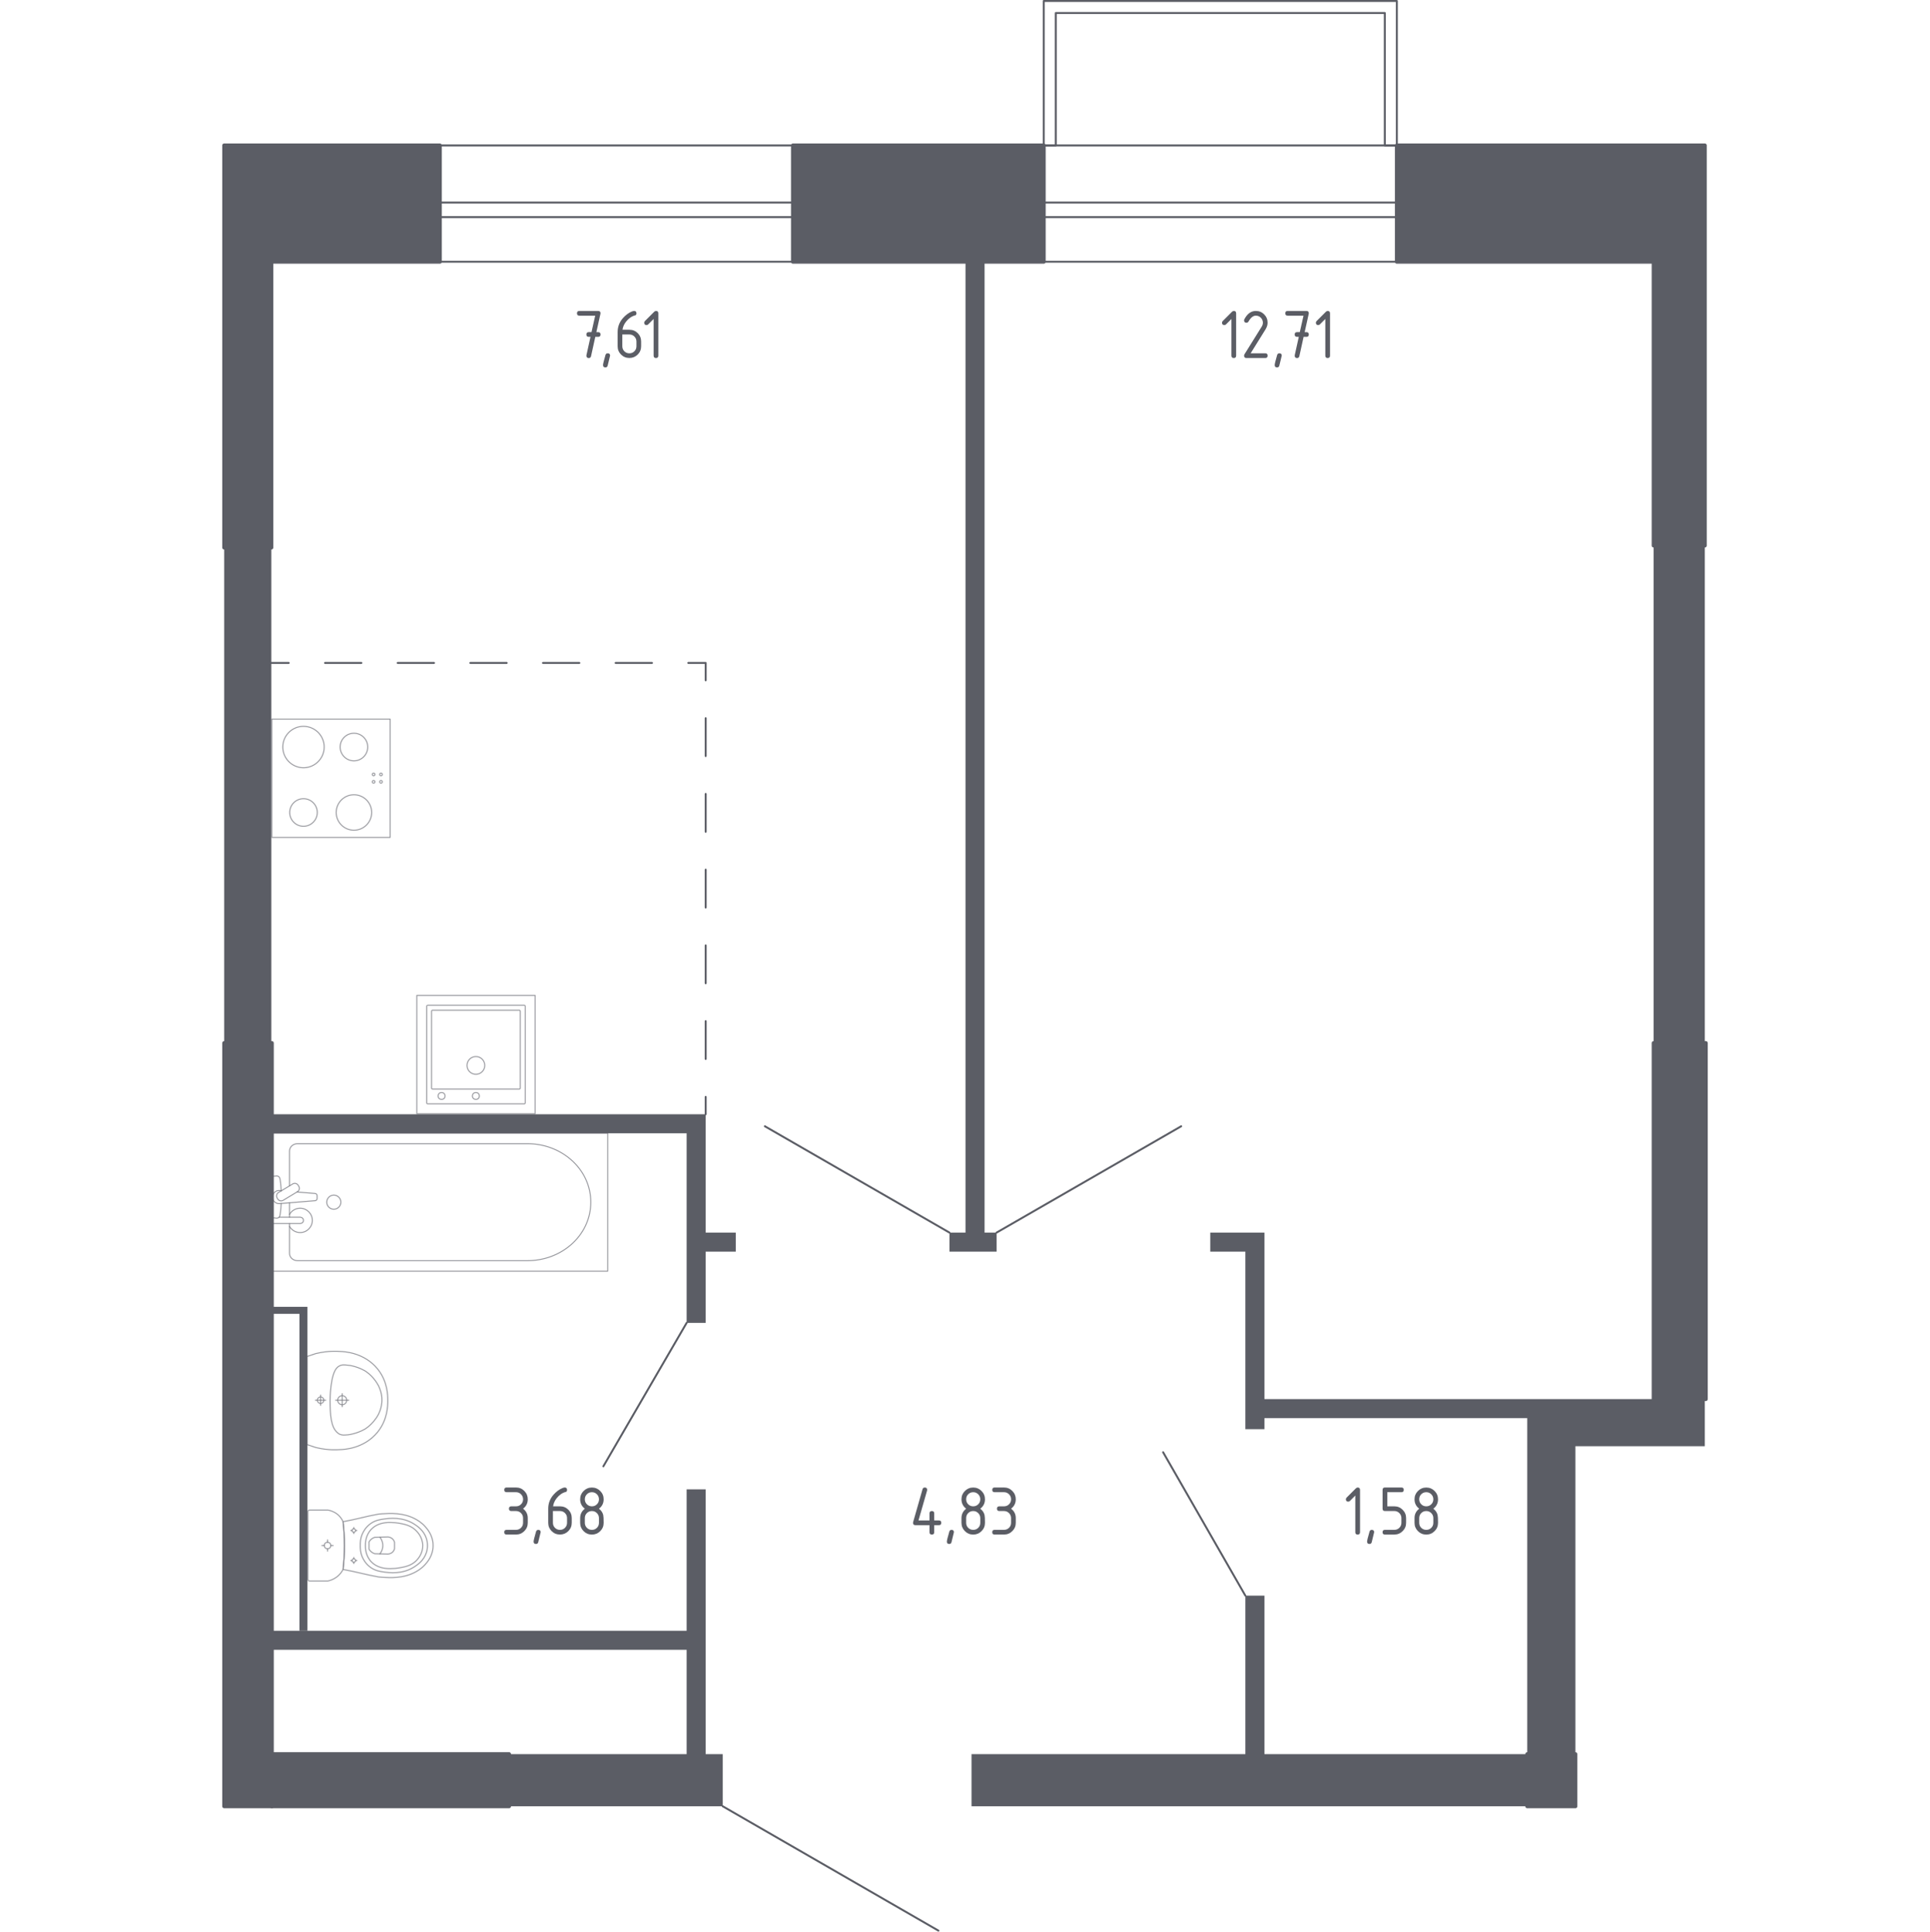 <?xml version="1.0" encoding="utf-8"?>
<!-- Generator: Adobe Illustrator 28.0.0, SVG Export Plug-In . SVG Version: 6.00 Build 0)  -->
<svg version="1.1" xmlns="http://www.w3.org/2000/svg" xmlns:xlink="http://www.w3.org/1999/xlink" x="0px" y="0px"
	 viewBox="0 0 1000 1001.01" style="enable-background:new 0 0 1000 1001.01;" xml:space="preserve">
<style type="text/css">
	.st0{fill:none;stroke:#5B5D65;stroke-width:1.009;stroke-linecap:round;stroke-linejoin:round;stroke-miterlimit:10;}
	.st1{fill:#5B5D65;}
	.st2{fill:none;stroke:#5B5D65;stroke-width:1.009;stroke-linecap:round;stroke-linejoin:round;}
	
		.st3{fill:none;stroke:#5B5D65;stroke-width:1.009;stroke-linecap:round;stroke-linejoin:round;stroke-dasharray:18.821,18.821,18.821,18.821;}
	
		.st4{fill:none;stroke:#5B5D65;stroke-width:1.009;stroke-linecap:round;stroke-linejoin:round;stroke-dasharray:18.821,18.821,18.821,18.821,18.821,18.821;}
	
		.st5{fill:none;stroke:#5B5D65;stroke-width:1.009;stroke-linecap:round;stroke-linejoin:round;stroke-dasharray:19.624,19.624,19.624,19.624;}
	
		.st6{fill:none;stroke:#5B5D65;stroke-width:1.009;stroke-linecap:round;stroke-linejoin:round;stroke-dasharray:19.624,19.624,19.624,19.624,19.624,19.624;}
	.st7{opacity:0.8;}
	.st8{opacity:0.8;fill:none;stroke:#5B5D65;stroke-width:0.505;stroke-linecap:round;stroke-linejoin:round;stroke-miterlimit:10;}
	.st9{fill:#5B5D65;stroke:#5B5D65;stroke-width:2.018;stroke-linecap:round;stroke-linejoin:round;stroke-miterlimit:10;}
</style>
<g id="Цвет_помещений">
</g>
<g id="Окна_x2C__двери">
	<g>
		<rect x="227.91" y="75.35" class="st0" width="182.95" height="60.29"/>
		<rect x="227.91" y="104.97" class="st0" width="182.95" height="7.54"/>
	</g>
	<g>
		<rect x="540.8" y="75.35" class="st0" width="182.95" height="60.29"/>
		<rect x="540.8" y="104.97" class="st0" width="182.95" height="7.54"/>
	</g>
	<polygon class="st0" points="540.8,0.5 723.75,0.5 723.75,75.35 717.52,75.35 717.52,6.74 547.04,6.74 547.04,75.35 540.8,75.35 	
		"/>
	<line class="st0" x1="374.48" y1="936.06" x2="486.23" y2="1000.5"/>
	<line class="st0" x1="355.77" y1="685.54" x2="312.63" y2="759.86"/>
	<line class="st0" x1="491.94" y1="638.76" x2="396.31" y2="583.66"/>
	<line class="st0" x1="516.37" y1="638.76" x2="612.01" y2="583.66"/>
	<line class="st0" x1="645.27" y1="826.91" x2="602.65" y2="752.58"/>
</g>
<g id="Шахты">
</g>
<g id="Перегородки">
	<rect x="116.16" y="283.77" class="st1" width="24.43" height="256.76"/>
	<polygon class="st1" points="355.77,771.81 365.64,771.81 365.64,909.03 374.48,909.03 374.48,936.06 263.77,936.06 263.77,909.03 
		355.77,909.03 355.77,854.97 140.59,854.97 140.59,845.1 355.77,845.1 	"/>
	<polygon class="st1" points="140.59,577.43 365.64,577.43 365.64,638.76 381.24,638.76 381.24,648.63 365.64,648.63 365.64,685.54 
		355.77,685.54 355.77,587.3 140.59,587.3 	"/>
	<polygon class="st1" points="510.14,638.76 516.37,638.76 516.37,648.63 491.94,648.63 491.94,638.76 500.26,638.76 500.26,135.64 
		510.14,135.64 	"/>
	<rect x="856.81" y="282.73" class="st1" width="26.51" height="257.8"/>
	<polygon class="st1" points="627.08,638.76 655.15,638.76 655.15,725.04 883.32,725.04 883.32,749.46 816.27,749.46 816.27,909.03 
		791.32,909.03 791.32,734.91 655.15,734.91 655.15,740.63 645.27,740.63 645.27,648.63 627.08,648.63 	"/>
	<polygon class="st1" points="503.38,909.03 645.27,909.03 645.27,826.91 655.15,826.91 655.15,909.03 791.32,909.03 791.32,936.06 
		503.38,936.06 	"/>
	<polygon class="st1" points="140.59,677.22 159.3,677.22 159.3,845.1 155.15,845.1 155.15,680.86 140.59,680.86 	"/>
</g>
<g id="Пунктир">
	<g>
		<g>
			<line class="st2" x1="140.59" y1="343.54" x2="149.6" y2="343.54"/>
			<line class="st3" x1="168.42" y1="343.54" x2="234.3" y2="343.54"/>
			<line class="st4" x1="243.71" y1="343.54" x2="347.22" y2="343.54"/>
			<polyline class="st2" points="356.63,343.54 365.64,343.54 365.64,352.55 			"/>
			<line class="st5" x1="365.64" y1="372.17" x2="365.64" y2="440.86"/>
			<line class="st6" x1="365.64" y1="450.67" x2="365.64" y2="558.61"/>
			<line class="st2" x1="365.64" y1="568.42" x2="365.64" y2="577.43"/>
		</g>
	</g>
</g>
<g id="Сантехника">
	<g class="st7">
		
			<rect x="140.85" y="372.66" transform="matrix(6.123234e-17 -1 1 6.123234e-17 -231.811 574.811)" class="st8" width="61.3" height="61.3"/>
		<g>
			<circle class="st8" cx="157.25" cy="387.12" r="10.73"/>
		</g>
		<g>
			<circle class="st8" cx="183.39" cy="421.04" r="9.19"/>
		</g>
		<g>
			<circle class="st8" cx="157.25" cy="421.04" r="7.15"/>
		</g>
		<g>
			<circle class="st8" cx="183.39" cy="387.12" r="7.15"/>
		</g>
		<circle class="st8" cx="197.41" cy="405.15" r="0.69"/>
		<circle class="st8" cx="197.41" cy="401.32" r="0.69"/>
		<circle class="st8" cx="193.58" cy="401.32" r="0.69"/>
		<circle class="st8" cx="193.58" cy="405.15" r="0.69"/>
	</g>
	<g class="st7">
		
			<rect x="215.97" y="515.85" transform="matrix(-1 1.830129e-07 -1.830129e-07 -1 493.244 1093.005)" class="st8" width="61.3" height="61.3"/>
		<circle class="st8" cx="246.58" cy="552.13" r="4.6"/>
		<circle class="st8" cx="246.58" cy="567.96" r="1.79"/>
		<circle class="st8" cx="228.8" cy="567.96" r="1.79"/>
		<path class="st8" d="M221.59,520.96h50.06c0.28,0,0.51,0.23,0.51,0.51l0,50.06c0,0.28-0.23,0.51-0.51,0.51h-50.06
			c-0.28,0-0.51-0.23-0.51-0.51l0-50.06C221.08,521.19,221.31,520.96,221.59,520.96z"/>
		<path class="st8" d="M224.12,523.52h44.95c0.28,0,0.51,0.23,0.51,0.51l0,39.84c0,0.28-0.23,0.51-0.51,0.51h-44.95
			c-0.28,0-0.51-0.23-0.51-0.51l0-39.84C223.61,523.75,223.84,523.52,224.12,523.52z"/>
	</g>
	<g class="st7">
		<line class="st8" x1="150" y1="623.32" x2="150" y2="630.78"/>
		<path class="st8" d="M150,634.09v15.41c0,2.1,1.84,3.81,4.11,3.81h119.27c8.14,0,15.99-2.81,22.02-7.87
			c14.3-12.03,14.3-32.84,0-44.86c-6.03-5.07-13.88-7.88-22.02-7.88H154.11c-2.27,0-4.11,1.71-4.11,3.81v18.05"/>
		<rect x="141.22" y="587.24" class="st8" width="173.67" height="71.51"/>
		<path class="st8" d="M176.62,623c0,2.02-1.64,3.66-3.66,3.66c-2.02,0-3.66-1.64-3.66-3.66c0-2.02,1.64-3.66,3.66-3.66
			C174.98,619.34,176.62,620.98,176.62,623z"/>
		<path class="st8" d="M141.22,630.78v3.3h5.38h0.37h8.51c0,0,1.75-0.06,1.75-1.65c0-1.59-1.75-1.65-1.75-1.65h-8.51h-0.37h-1.99"/>
		<path class="st8" d="M145.85,617.05l-1.07-0.09c-1.7-0.14-3.31,1.14-3.53,3.02c-0.01,0.13-0.02,0.25-0.02,0.38
			c0,0.13,0.01,0.25,0.02,0.38c0.22,1.87,1.83,3.15,3.53,3.02l18.47-1.52c0.59,0,1.06-0.53,1.06-1.18v-1.39
			c0-0.66-0.48-1.17-1.06-1.17l-9.35-0.77"/>
		<path class="st8" d="M154.49,614.23l0.33,0.54c0.58,0.97,0.27,2.23-0.7,2.8l-7.41,4.47c-0.96,0.58-2.22,0.27-2.81-0.69l-0.32-0.55
			c-0.58-0.96-0.26-2.22,0.7-2.8l7.41-4.46C152.65,612.96,153.91,613.27,154.49,614.23z"/>
		<path class="st8" d="M145.7,617.14c-0.14-2.61-0.41-5.99-0.87-6.9c-0.65-1.26-2.44-0.7-2.44-0.7h-1.15v21.63h1.15
			c0,0,1.79,0.55,2.44-0.71c0.45-0.89,0.72-4.2,0.86-6.79"/>
		<path class="st8" d="M150,635.51c1.08,1.93,3.15,3.24,5.51,3.24c3.49,0,6.32-2.83,6.32-6.31c0-3.49-2.83-6.31-6.32-6.31
			c-2.37,0-4.43,1.3-5.51,3.24"/>
	</g>
	<g class="st7">
		<ellipse class="st8" cx="169.71" cy="800.92" rx="1.68" ry="1.68"/>
		<line class="st8" x1="169.71" y1="803.86" x2="169.71" y2="802.6"/>
		<line class="st8" x1="169.71" y1="799.24" x2="169.71" y2="797.98"/>
		<line class="st8" x1="172.64" y1="800.92" x2="171.39" y2="800.92"/>
		<line class="st8" x1="168.03" y1="800.92" x2="166.78" y2="800.92"/>
		<line class="st8" x1="183.32" y1="810.28" x2="183.32" y2="809.6"/>
		<line class="st8" x1="183.32" y1="807.79" x2="183.32" y2="807.11"/>
		<line class="st8" x1="184.91" y1="808.7" x2="184.23" y2="808.7"/>
		<line class="st8" x1="182.42" y1="808.7" x2="181.74" y2="808.7"/>
		<ellipse class="st8" cx="183.32" cy="808.7" rx="0.91" ry="0.91"/>
		<ellipse class="st8" cx="183.32" cy="793.14" rx="0.91" ry="0.91"/>
		<line class="st8" x1="183.32" y1="794.73" x2="183.32" y2="794.05"/>
		<line class="st8" x1="183.32" y1="792.24" x2="183.32" y2="791.56"/>
		<line class="st8" x1="184.91" y1="793.14" x2="184.23" y2="793.14"/>
		<line class="st8" x1="182.42" y1="793.14" x2="181.74" y2="793.14"/>
		<path class="st8" d="M197.82,784.49c-0.7,0.05-1.28,0.1-1.65,0.14c-6.9,1.23-11.51,2.71-18.41,3.94
			c0.43,3.71,0.71,7.85,0.71,12.35c0,4.52-0.28,8.67-0.71,12.4c6.9,1.23,11.51,2.66,18.41,3.89c0.38,0.04,0.95,0.09,1.65,0.14
			c4.14,0.27,11.1,0.73,17.39-2.67c1.01-0.55,3.06-1.68,5.01-3.83c1.17-1.29,4.18-4.72,4.18-9.8c0-0.04,0-0.08,0-0.12
			c0-0.04,0-0.08,0-0.12c0-5.08-3.01-8.51-4.18-9.8c-1.95-2.16-3.99-3.28-5.01-3.83C208.92,783.76,201.95,784.22,197.82,784.49z"/>
		<path class="st8" d="M198.97,787.18c-2.07,0.29-4.4,0.64-6.78,2.27c-2.94,2.01-4.13,4.72-4.51,5.6c-1.02,2.4-1.02,4.45-1.02,5.87
			c0,1.43,0,3.47,1.02,5.87c0.38,0.88,1.57,3.58,4.51,5.6c2.38,1.63,4.7,1.98,6.78,2.27c2.64,0.37,9.56,1.33,15.78-2.73
			c1.55-1.01,4.82-3.18,6.17-7.34c0.28-0.86,1.14-3.85,0-7.35c-1.35-4.16-4.62-6.33-6.17-7.34
			C208.53,785.85,201.62,786.81,198.97,787.18z"/>
		<path class="st8" d="M192.47,792.4c-3.17,3.22-3.16,7.42-3.15,8.53c-0.01,1.1-0.02,5.3,3.15,8.53c2.8,2.85,6.65,3.47,9.71,3.45
			c1.89-0.01,3.33-0.17,4.51-0.37c2.9-0.51,5.82-1.03,8.33-3.15c1.98-1.68,4.06-4.67,4.02-8.47c-0.05-4.5-3.03-7.4-4.07-8.3
			c-2.6-2.24-5.63-2.79-8.28-3.28c-1.07-0.19-2.56-0.36-4.51-0.37C199.13,788.93,195.28,789.54,192.47,792.4z"/>
		<path class="st8" d="M194.13,796.67c-0.5,0.17-1.31,0.53-2.05,1.25c-0.42,0.4-0.7,0.81-0.88,1.14c0,0.01,0,0.01,0,0.02
			c0,1.72,0,1.98,0,3.68c0,0.01,0,0.01,0,0.02c0.19,0.33,0.47,0.74,0.88,1.14c0.74,0.72,1.55,1.08,2.05,1.25
			c2.28,0.06,4.57,0.12,6.85,0.18c0.31-0.02,1.46-0.12,2.41-1c0.74-0.69,0.96-1.48,1.03-1.8c0-1.09,0-2.17,0-3.26
			c-0.07-0.32-0.29-1.11-1.03-1.8c-0.95-0.88-2.11-0.99-2.41-1C198.7,796.55,196.42,796.61,194.13,796.67z"/>
		<path class="st8" d="M196.83,796.59c0.41,0.52,1.5,2.06,1.52,4.28c0.02,2.28-1.12,3.87-1.52,4.38"/>
		<path class="st8" d="M159.53,783.39v35.07c0,0.47,0.41,0.86,0.91,0.86c0,0,8.49,0,9.4,0c0.5-0.11,1.14-0.28,1.87-0.56
			c0.73-0.28,1.53-0.68,2.35-1.24c1.08-0.73,1.88-1.55,2.48-2.3c0.59-0.75,0.98-1.43,1.21-1.89c0.22-1.86,0.39-3.83,0.52-5.9
			c0.12-2.07,0.2-4.24,0.2-6.5c0-2.25-0.07-4.41-0.2-6.47s-0.3-4.02-0.52-5.88c-0.17-0.41-0.47-1.03-0.94-1.72
			c-0.48-0.69-1.14-1.46-2.04-2.17c-0.98-0.77-1.98-1.27-2.85-1.6c-0.87-0.33-1.61-0.48-2.08-0.55c-1.04,0-9.4,0-9.4,0
			C159.94,782.53,159.53,782.91,159.53,783.39z"/>
	</g>
	<g class="st7">
		<path class="st8" d="M177.31,723.27c1.29,0,2.33,1.05,2.33,2.34c0,1.29-1.04,2.34-2.33,2.34c-1.29,0-2.34-1.05-2.34-2.34
			C174.98,724.32,176.02,723.27,177.31,723.27z"/>
		<line class="st8" x1="177.31" y1="729.02" x2="177.31" y2="722.2"/>
		<line class="st8" x1="180.72" y1="725.61" x2="173.9" y2="725.61"/>
		<path class="st8" d="M166.11,723.93c0.93,0,1.67,0.75,1.67,1.68c0,0.92-0.75,1.67-1.67,1.67c-0.93,0-1.68-0.75-1.68-1.67
			C164.44,724.68,165.19,723.93,166.11,723.93z"/>
		<line class="st8" x1="166.11" y1="728.29" x2="166.11" y2="722.93"/>
		<line class="st8" x1="168.79" y1="725.61" x2="163.43" y2="725.61"/>
		<path class="st8" d="M176.33,700.35c-1.2-0.09-2.69-0.15-4.4-0.08c-0.67,0.02-1.94,0.09-3.54,0.29c-1.32,0.17-2.96,0.44-4.82,0.9
			c-1.51,0.5-3.01,1.01-4.52,1.51c0,0,0,0.01,0,0.01c0,0.64,0,45.42,0,45.6c0,0,0,0.01,0,0.01c1.51,0.5,3.01,1.01,4.52,1.51
			c1.87,0.46,3.51,0.74,4.82,0.9c1.6,0.2,2.87,0.26,3.54,0.29c1.71,0.06,3.2,0.01,4.4-0.08c1.67-0.03,12.35-0.43,19.33-9.09
			c5.17-6.41,5.27-13.58,5.27-16.34s-0.11-9.94-5.27-16.34C188.68,700.78,177.99,700.39,176.33,700.35z"/>
		<path class="st8" d="M178.94,707.34c-0.58-0.05-1.37-0.1-2.32,0.18c-0.05,0.01-0.09,0.03-0.13,0.04c0,0-0.82,0.28-1.57,0.91
			c-3.89,3.29-3.89,17.15-3.89,17.15l0,0c0,7.61,0.41,14.02,3.88,16.89c0,0,0,0,0,0c0,0,0,0,0,0c0.77,0.67,1.45,0.88,1.57,0.91
			c0,0,0,0,0,0c1.03,0.35,2.29,0.23,2.45,0.22c1.19-0.08,1.79-0.12,2.64-0.29c4.9-0.99,7.95-3.04,7.95-3.04
			c2.27-1.53,3.65-3.2,4.35-4.07c0.57-0.7,1.42-1.76,2.21-3.31c1.72-3.38,1.8-6.49,1.81-7.32c0.02-3.66-1.23-6.35-1.81-7.57
			c0,0,0,0,0,0c-0.48-0.89-1.2-2.06-2.21-3.31c-0.69-0.86-2.07-2.53-4.35-4.07c0,0-3.08-2.07-7.95-3.04
			C181.05,707.53,180.35,707.46,178.94,707.34z"/>
	</g>
</g>
<g id="Несущие">
	<polygon class="st9" points="723.75,75.35 883.32,75.35 883.32,282.73 856.81,282.73 856.81,135.64 723.75,135.64 	"/>
	<polygon class="st9" points="227.91,75.35 227.91,135.64 140.59,135.64 140.59,283.77 116.16,283.77 116.16,75.35 	"/>
	<rect x="410.86" y="75.35" class="st9" width="129.94" height="60.29"/>
	<rect x="116.16" y="540.53" class="st9" width="24.69" height="395.53"/>
	<rect x="140.85" y="909.03" class="st9" width="122.92" height="27.03"/>
	<rect x="856.81" y="540.53" class="st9" width="27.03" height="184.51"/>
	<rect x="791.32" y="909.03" class="st9" width="24.95" height="27.03"/>
</g>
<g id="Лестницы">
</g>
<g id="Площади">
	<g>
		<path class="st1" d="M305.96,174.56l-0.91,0c-0.81,0-1.22-0.41-1.22-1.22s0.4-1.22,1.21-1.22l1.44,0l1.92-8.53h-8.23
			c-0.81,0-1.22-0.41-1.22-1.22s0.41-1.22,1.22-1.22h9.76c0.8,0,1.21,0.39,1.22,1.18c0,0.07-0.01,0.17-0.04,0.3l-2.11,9.5l0.93,0
			c0.81,0,1.22,0.41,1.22,1.22s-0.41,1.22-1.22,1.22l-1.48,0l-2.21,10.02c-0.15,0.64-0.54,0.96-1.16,0.96
			c-0.83,0-1.24-0.41-1.24-1.22c0-0.12,0.01-0.22,0.02-0.28L305.96,174.56z"/>
		<path class="st1" d="M314.89,183.09c0.81,0,1.22,0.4,1.22,1.2c0,0.11-0.42,1.84-1.26,5.19c-0.15,0.62-0.54,0.92-1.18,0.92
			c-0.81,0-1.22-0.41-1.22-1.22c0-0.55,0.42-2.28,1.26-5.17C313.88,183.4,314.27,183.09,314.89,183.09z"/>
		<path class="st1" d="M328.55,161.14c0.81,0,1.22,0.41,1.22,1.22c0,0.6-0.2,0.95-0.61,1.05c-1.81,0.46-3.39,1.54-4.75,3.25
			c-1.07,1.35-1.69,2.77-1.87,4.23h3.57c1.72,0,3.17,0.59,4.34,1.77c1.17,1.18,1.75,2.62,1.75,4.32v2.44c0,1.7-0.59,3.14-1.78,4.32
			s-2.63,1.77-4.31,1.77c-1.7,0-3.14-0.59-4.32-1.76c-1.18-1.18-1.77-2.61-1.77-4.3v-7.35c0-2.76,0.92-5.18,2.75-7.26
			c1.43-1.61,2.99-2.76,4.67-3.44C327.92,161.24,328.29,161.14,328.55,161.14z M322.45,173.34v6.1c0,1.02,0.35,1.89,1.06,2.6
			c0.71,0.71,1.57,1.06,2.6,1.06s1.89-0.36,2.6-1.07c0.71-0.71,1.06-1.58,1.06-2.59V177c0-1.02-0.36-1.89-1.07-2.6
			c-0.71-0.71-1.58-1.06-2.59-1.06H322.45z"/>
		<path class="st1" d="M338.66,165.31l-2.8,2.8c-0.24,0.23-0.52,0.35-0.85,0.35c-0.82,0-1.22-0.41-1.22-1.22
			c0-0.33,0.12-0.62,0.35-0.85l4.77-4.77c0.32-0.32,0.65-0.48,0.98-0.48c0.81,0,1.22,0.41,1.22,1.22v21.95
			c0,0.81-0.41,1.22-1.22,1.22c-0.81,0-1.22-0.41-1.22-1.22V165.31z"/>
	</g>
	<g>
		<path class="st1" d="M638.04,165.31l-2.8,2.8c-0.24,0.23-0.52,0.35-0.85,0.35c-0.82,0-1.22-0.41-1.22-1.22
			c0-0.33,0.12-0.62,0.35-0.85l4.77-4.77c0.32-0.32,0.65-0.48,0.98-0.48c0.81,0,1.22,0.41,1.22,1.22v21.95
			c0,0.81-0.41,1.22-1.22,1.22c-0.81,0-1.22-0.41-1.22-1.22V165.31z"/>
		<path class="st1" d="M650.7,161.14c1.69,0,3.13,0.59,4.31,1.78c1.19,1.19,1.78,2.63,1.78,4.31c0,1.16-0.37,2.33-1.11,3.51
			L648,183.09h7.58c0.81,0,1.22,0.41,1.22,1.22s-0.41,1.22-1.22,1.22h-9.76c-0.81,0-1.22-0.41-1.22-1.22c0-0.25,0.07-0.48,0.2-0.7
			l8.94-14.36c0.41-0.65,0.61-1.32,0.61-2.01c0-1.01-0.36-1.87-1.07-2.59c-0.71-0.71-1.58-1.07-2.59-1.07
			c-1.38,0-2.65,1.02-3.82,3.07c-0.22,0.39-0.57,0.59-1.05,0.59c-0.81,0-1.22-0.41-1.22-1.22c0-0.19,0.04-0.35,0.11-0.5
			C646.22,162.6,648.22,161.14,650.7,161.14z"/>
		<path class="st1" d="M662.9,183.09c0.81,0,1.22,0.4,1.22,1.2c0,0.11-0.42,1.84-1.26,5.19c-0.15,0.62-0.54,0.92-1.18,0.92
			c-0.81,0-1.22-0.41-1.22-1.22c0-0.55,0.42-2.28,1.26-5.17C661.89,183.4,662.29,183.09,662.9,183.09z"/>
		<path class="st1" d="M672.95,174.56l-0.91,0c-0.81,0-1.22-0.41-1.22-1.22s0.4-1.22,1.21-1.22l1.44,0l1.92-8.53h-8.23
			c-0.81,0-1.22-0.41-1.22-1.22s0.41-1.22,1.22-1.22h9.76c0.8,0,1.21,0.39,1.22,1.18c0,0.07-0.01,0.17-0.04,0.3l-2.11,9.5l0.93,0
			c0.81,0,1.22,0.41,1.22,1.22s-0.41,1.22-1.22,1.22l-1.48,0l-2.21,10.02c-0.15,0.64-0.54,0.96-1.16,0.96
			c-0.83,0-1.24-0.41-1.24-1.22c0-0.12,0.01-0.22,0.02-0.28L672.95,174.56z"/>
		<path class="st1" d="M686.68,165.31l-2.8,2.8c-0.24,0.23-0.52,0.35-0.85,0.35c-0.82,0-1.22-0.41-1.22-1.22
			c0-0.33,0.12-0.62,0.35-0.85l4.77-4.77c0.32-0.32,0.65-0.48,0.98-0.48c0.81,0,1.22,0.41,1.22,1.22v21.95
			c0,0.81-0.41,1.22-1.22,1.22c-0.81,0-1.22-0.41-1.22-1.22V165.31z"/>
	</g>
	<g>
		<path class="st1" d="M267.37,783.05h-2.44c-0.81,0-1.22-0.41-1.22-1.22s0.41-1.22,1.22-1.22h2.44c1.02,0,1.89-0.35,2.6-1.06
			c0.71-0.71,1.06-1.57,1.06-2.6c0-1.01-0.36-1.87-1.07-2.59c-0.71-0.71-1.58-1.07-2.59-1.07h-4.88c-0.81,0-1.22-0.41-1.22-1.22
			s0.41-1.22,1.22-1.22h4.88c1.69,0,3.13,0.6,4.31,1.79s1.78,2.63,1.78,4.31c0,2.02-0.81,3.65-2.44,4.88
			c1.63,1.23,2.44,2.86,2.44,4.88v2.44c0,1.69-0.6,3.13-1.79,4.31c-1.2,1.19-2.63,1.78-4.31,1.78h-4.88c-0.81,0-1.22-0.41-1.22-1.22
			s0.41-1.22,1.22-1.22h4.88c1.02,0,1.89-0.35,2.6-1.06c0.71-0.71,1.06-1.57,1.06-2.6v-2.44c0-1.01-0.36-1.87-1.07-2.59
			C269.24,783.41,268.38,783.05,267.37,783.05z"/>
		<path class="st1" d="M278.92,792.81c0.81,0,1.22,0.4,1.22,1.2c0,0.11-0.42,1.84-1.26,5.19c-0.15,0.62-0.54,0.92-1.18,0.92
			c-0.81,0-1.22-0.41-1.22-1.22c0-0.55,0.42-2.28,1.26-5.17C277.91,793.12,278.31,792.81,278.92,792.81z"/>
		<path class="st1" d="M292.59,770.86c0.81,0,1.22,0.41,1.22,1.22c0,0.6-0.2,0.95-0.61,1.05c-1.81,0.46-3.39,1.54-4.75,3.25
			c-1.07,1.35-1.69,2.77-1.87,4.23h3.57c1.72,0,3.17,0.59,4.34,1.77c1.17,1.18,1.75,2.62,1.75,4.32v2.44c0,1.7-0.59,3.14-1.78,4.32
			s-2.63,1.77-4.31,1.77c-1.7,0-3.14-0.59-4.32-1.76c-1.18-1.18-1.77-2.61-1.77-4.3v-7.35c0-2.76,0.92-5.18,2.75-7.26
			c1.43-1.61,2.99-2.76,4.67-3.44C291.96,770.95,292.33,770.86,292.59,770.86z M286.49,783.05v6.1c0,1.02,0.35,1.89,1.06,2.6
			c0.71,0.71,1.57,1.06,2.6,1.06s1.89-0.36,2.6-1.07c0.71-0.71,1.06-1.58,1.06-2.59v-2.44c0-1.02-0.36-1.89-1.07-2.6
			c-0.71-0.71-1.58-1.06-2.59-1.06H286.49z"/>
		<path class="st1" d="M306.69,795.25c-1.69,0-3.13-0.59-4.31-1.78c-1.19-1.19-1.78-2.63-1.78-4.31v-2.44
			c0-2.02,0.81-3.65,2.44-4.88c-1.63-1.23-2.44-2.86-2.44-4.88c0-1.69,0.59-3.13,1.78-4.31c1.19-1.19,2.63-1.78,4.31-1.78
			s3.13,0.59,4.31,1.78c1.19,1.19,1.78,2.63,1.78,4.31c0,2.02-0.81,3.65-2.44,4.88c1.17,0.89,1.91,1.98,2.22,3.27
			c0.15,0.65,0.22,2,0.22,4.05c0,1.69-0.59,3.13-1.78,4.31C309.82,794.65,308.38,795.25,306.69,795.25z M306.69,780.61
			c1.02,0,1.89-0.35,2.6-1.06c0.71-0.71,1.06-1.57,1.06-2.6c0-1.01-0.36-1.87-1.07-2.59c-0.71-0.71-1.58-1.07-2.59-1.07
			c-1.02,0-1.89,0.35-2.6,1.06c-0.71,0.71-1.06,1.57-1.06,2.6s0.35,1.89,1.06,2.6C304.81,780.26,305.67,780.61,306.69,780.61z
			 M306.69,792.81c1.02,0,1.89-0.35,2.6-1.06c0.71-0.71,1.06-1.57,1.06-2.6v-2.44c0-1.01-0.36-1.87-1.07-2.59
			c-0.71-0.71-1.58-1.07-2.59-1.07c-1.02,0-1.89,0.35-2.6,1.06c-0.71,0.71-1.06,1.57-1.06,2.6v2.44c0,1.02,0.35,1.89,1.06,2.6
			C304.81,792.45,305.67,792.81,306.69,792.81z"/>
	</g>
	<g>
		<path class="st1" d="M473.07,789.15c0-0.14,0.01-0.25,0.04-0.33l4.88-17.07c0.17-0.59,0.57-0.89,1.18-0.89
			c0.81,0,1.22,0.41,1.22,1.22c0,0.11-0.01,0.23-0.04,0.35l-4.45,15.5h5.71v-3.66c0-0.81,0.41-1.22,1.22-1.22
			c0.81,0,1.22,0.41,1.22,1.22v3.66h2.44c0.81,0,1.22,0.41,1.22,1.22s-0.41,1.22-1.22,1.22h-2.44v3.66c0,0.81-0.41,1.22-1.22,1.22
			c-0.81,0-1.22-0.41-1.22-1.22v-3.66h-7.32C473.48,790.37,473.07,789.96,473.07,789.15z"/>
		<path class="st1" d="M493.04,792.81c0.81,0,1.22,0.4,1.22,1.2c0,0.11-0.42,1.84-1.26,5.19c-0.15,0.62-0.54,0.92-1.18,0.92
			c-0.81,0-1.22-0.41-1.22-1.22c0-0.55,0.42-2.28,1.26-5.17C492.03,793.12,492.42,792.81,493.04,792.81z"/>
		<path class="st1" d="M504.26,795.25c-1.69,0-3.13-0.59-4.31-1.78c-1.19-1.19-1.78-2.63-1.78-4.31v-2.44
			c0-2.02,0.81-3.65,2.44-4.88c-1.63-1.23-2.44-2.86-2.44-4.88c0-1.69,0.59-3.13,1.78-4.31c1.19-1.19,2.63-1.78,4.31-1.78
			s3.13,0.59,4.31,1.78c1.19,1.19,1.78,2.63,1.78,4.31c0,2.02-0.81,3.65-2.44,4.88c1.17,0.89,1.91,1.98,2.22,3.27
			c0.15,0.65,0.22,2,0.22,4.05c0,1.69-0.59,3.13-1.78,4.31C507.38,794.65,505.95,795.25,504.26,795.25z M504.26,780.61
			c1.02,0,1.89-0.35,2.6-1.06c0.71-0.71,1.06-1.57,1.06-2.6c0-1.01-0.36-1.87-1.07-2.59c-0.71-0.71-1.58-1.07-2.59-1.07
			c-1.02,0-1.89,0.35-2.6,1.06c-0.71,0.71-1.06,1.57-1.06,2.6s0.35,1.89,1.06,2.6C502.37,780.26,503.24,780.61,504.26,780.61z
			 M504.26,792.81c1.02,0,1.89-0.35,2.6-1.06c0.71-0.71,1.06-1.57,1.06-2.6v-2.44c0-1.01-0.36-1.87-1.07-2.59
			c-0.71-0.71-1.58-1.07-2.59-1.07c-1.02,0-1.89,0.35-2.6,1.06c-0.71,0.71-1.06,1.57-1.06,2.6v2.44c0,1.02,0.35,1.89,1.06,2.6
			C502.37,792.45,503.24,792.81,504.26,792.81z"/>
		<path class="st1" d="M520.22,783.05h-2.44c-0.81,0-1.22-0.41-1.22-1.22s0.41-1.22,1.22-1.22h2.44c1.02,0,1.89-0.35,2.6-1.06
			c0.71-0.71,1.06-1.57,1.06-2.6c0-1.01-0.36-1.87-1.07-2.59c-0.71-0.71-1.58-1.07-2.59-1.07h-4.88c-0.81,0-1.22-0.41-1.22-1.22
			s0.41-1.22,1.22-1.22h4.88c1.69,0,3.13,0.6,4.31,1.79s1.78,2.63,1.78,4.31c0,2.02-0.81,3.65-2.44,4.88
			c1.63,1.23,2.44,2.86,2.44,4.88v2.44c0,1.69-0.6,3.13-1.79,4.31c-1.2,1.19-2.63,1.78-4.31,1.78h-4.88c-0.81,0-1.22-0.41-1.22-1.22
			s0.41-1.22,1.22-1.22h4.88c1.02,0,1.89-0.35,2.6-1.06c0.71-0.71,1.06-1.57,1.06-2.6v-2.44c0-1.01-0.36-1.87-1.07-2.59
			C522.09,783.41,521.23,783.05,520.22,783.05z"/>
	</g>
	<g>
		<path class="st1" d="M702.22,775.03l-2.8,2.8c-0.24,0.23-0.52,0.35-0.85,0.35c-0.82,0-1.22-0.41-1.22-1.22
			c0-0.33,0.12-0.62,0.35-0.85l4.77-4.77c0.32-0.32,0.65-0.48,0.98-0.48c0.81,0,1.22,0.41,1.22,1.22v21.95
			c0,0.81-0.41,1.22-1.22,1.22c-0.81,0-1.22-0.41-1.22-1.22V775.03z"/>
		<path class="st1" d="M710.77,792.81c0.81,0,1.22,0.4,1.22,1.2c0,0.11-0.42,1.84-1.26,5.19c-0.15,0.62-0.54,0.92-1.18,0.92
			c-0.81,0-1.22-0.41-1.22-1.22c0-0.55,0.42-2.28,1.26-5.17C709.76,793.12,710.16,792.81,710.77,792.81z"/>
		<path class="st1" d="M716.36,781.83v-9.76c0-0.81,0.41-1.22,1.22-1.22h8.54c0.81,0,1.22,0.41,1.22,1.22s-0.41,1.22-1.22,1.22
			h-7.32v7.32h3.66c1.69,0,3.13,0.6,4.31,1.79c1.19,1.2,1.78,2.63,1.78,4.31v2.44c0,1.69-0.6,3.13-1.79,4.31
			c-1.2,1.19-2.63,1.78-4.31,1.78h-4.88c-0.81,0-1.22-0.41-1.22-1.22s0.41-1.22,1.22-1.22h4.88c1.02,0,1.89-0.35,2.6-1.06
			c0.71-0.71,1.06-1.57,1.06-2.6v-2.44c0-1.01-0.36-1.87-1.07-2.59c-0.71-0.71-1.58-1.07-2.59-1.07h-4.88
			C716.76,783.05,716.36,782.65,716.36,781.83z"/>
		<path class="st1" d="M739,795.25c-1.69,0-3.13-0.59-4.31-1.78c-1.19-1.19-1.78-2.63-1.78-4.31v-2.44c0-2.02,0.81-3.65,2.44-4.88
			c-1.63-1.23-2.44-2.86-2.44-4.88c0-1.69,0.59-3.13,1.78-4.31c1.19-1.19,2.63-1.78,4.31-1.78s3.13,0.59,4.31,1.78
			c1.19,1.19,1.78,2.63,1.78,4.31c0,2.02-0.81,3.65-2.44,4.88c1.17,0.89,1.91,1.98,2.22,3.27c0.15,0.65,0.22,2,0.22,4.05
			c0,1.69-0.59,3.13-1.78,4.31C742.13,794.65,740.69,795.25,739,795.25z M739,780.61c1.02,0,1.89-0.35,2.6-1.06
			c0.71-0.71,1.06-1.57,1.06-2.6c0-1.01-0.36-1.87-1.07-2.59c-0.71-0.71-1.58-1.07-2.59-1.07c-1.02,0-1.89,0.35-2.6,1.06
			c-0.71,0.71-1.06,1.57-1.06,2.6s0.35,1.89,1.06,2.6C737.11,780.26,737.98,780.61,739,780.61z M739,792.81
			c1.02,0,1.89-0.35,2.6-1.06c0.71-0.71,1.06-1.57,1.06-2.6v-2.44c0-1.01-0.36-1.87-1.07-2.59c-0.71-0.71-1.58-1.07-2.59-1.07
			c-1.02,0-1.89,0.35-2.6,1.06c-0.71,0.71-1.06,1.57-1.06,2.6v2.44c0,1.02,0.35,1.89,1.06,2.6
			C737.11,792.45,737.98,792.81,739,792.81z"/>
	</g>
</g>
<g id="Таблички">
</g>
<g id="Этажи_x2C__секции">
</g>
</svg>
